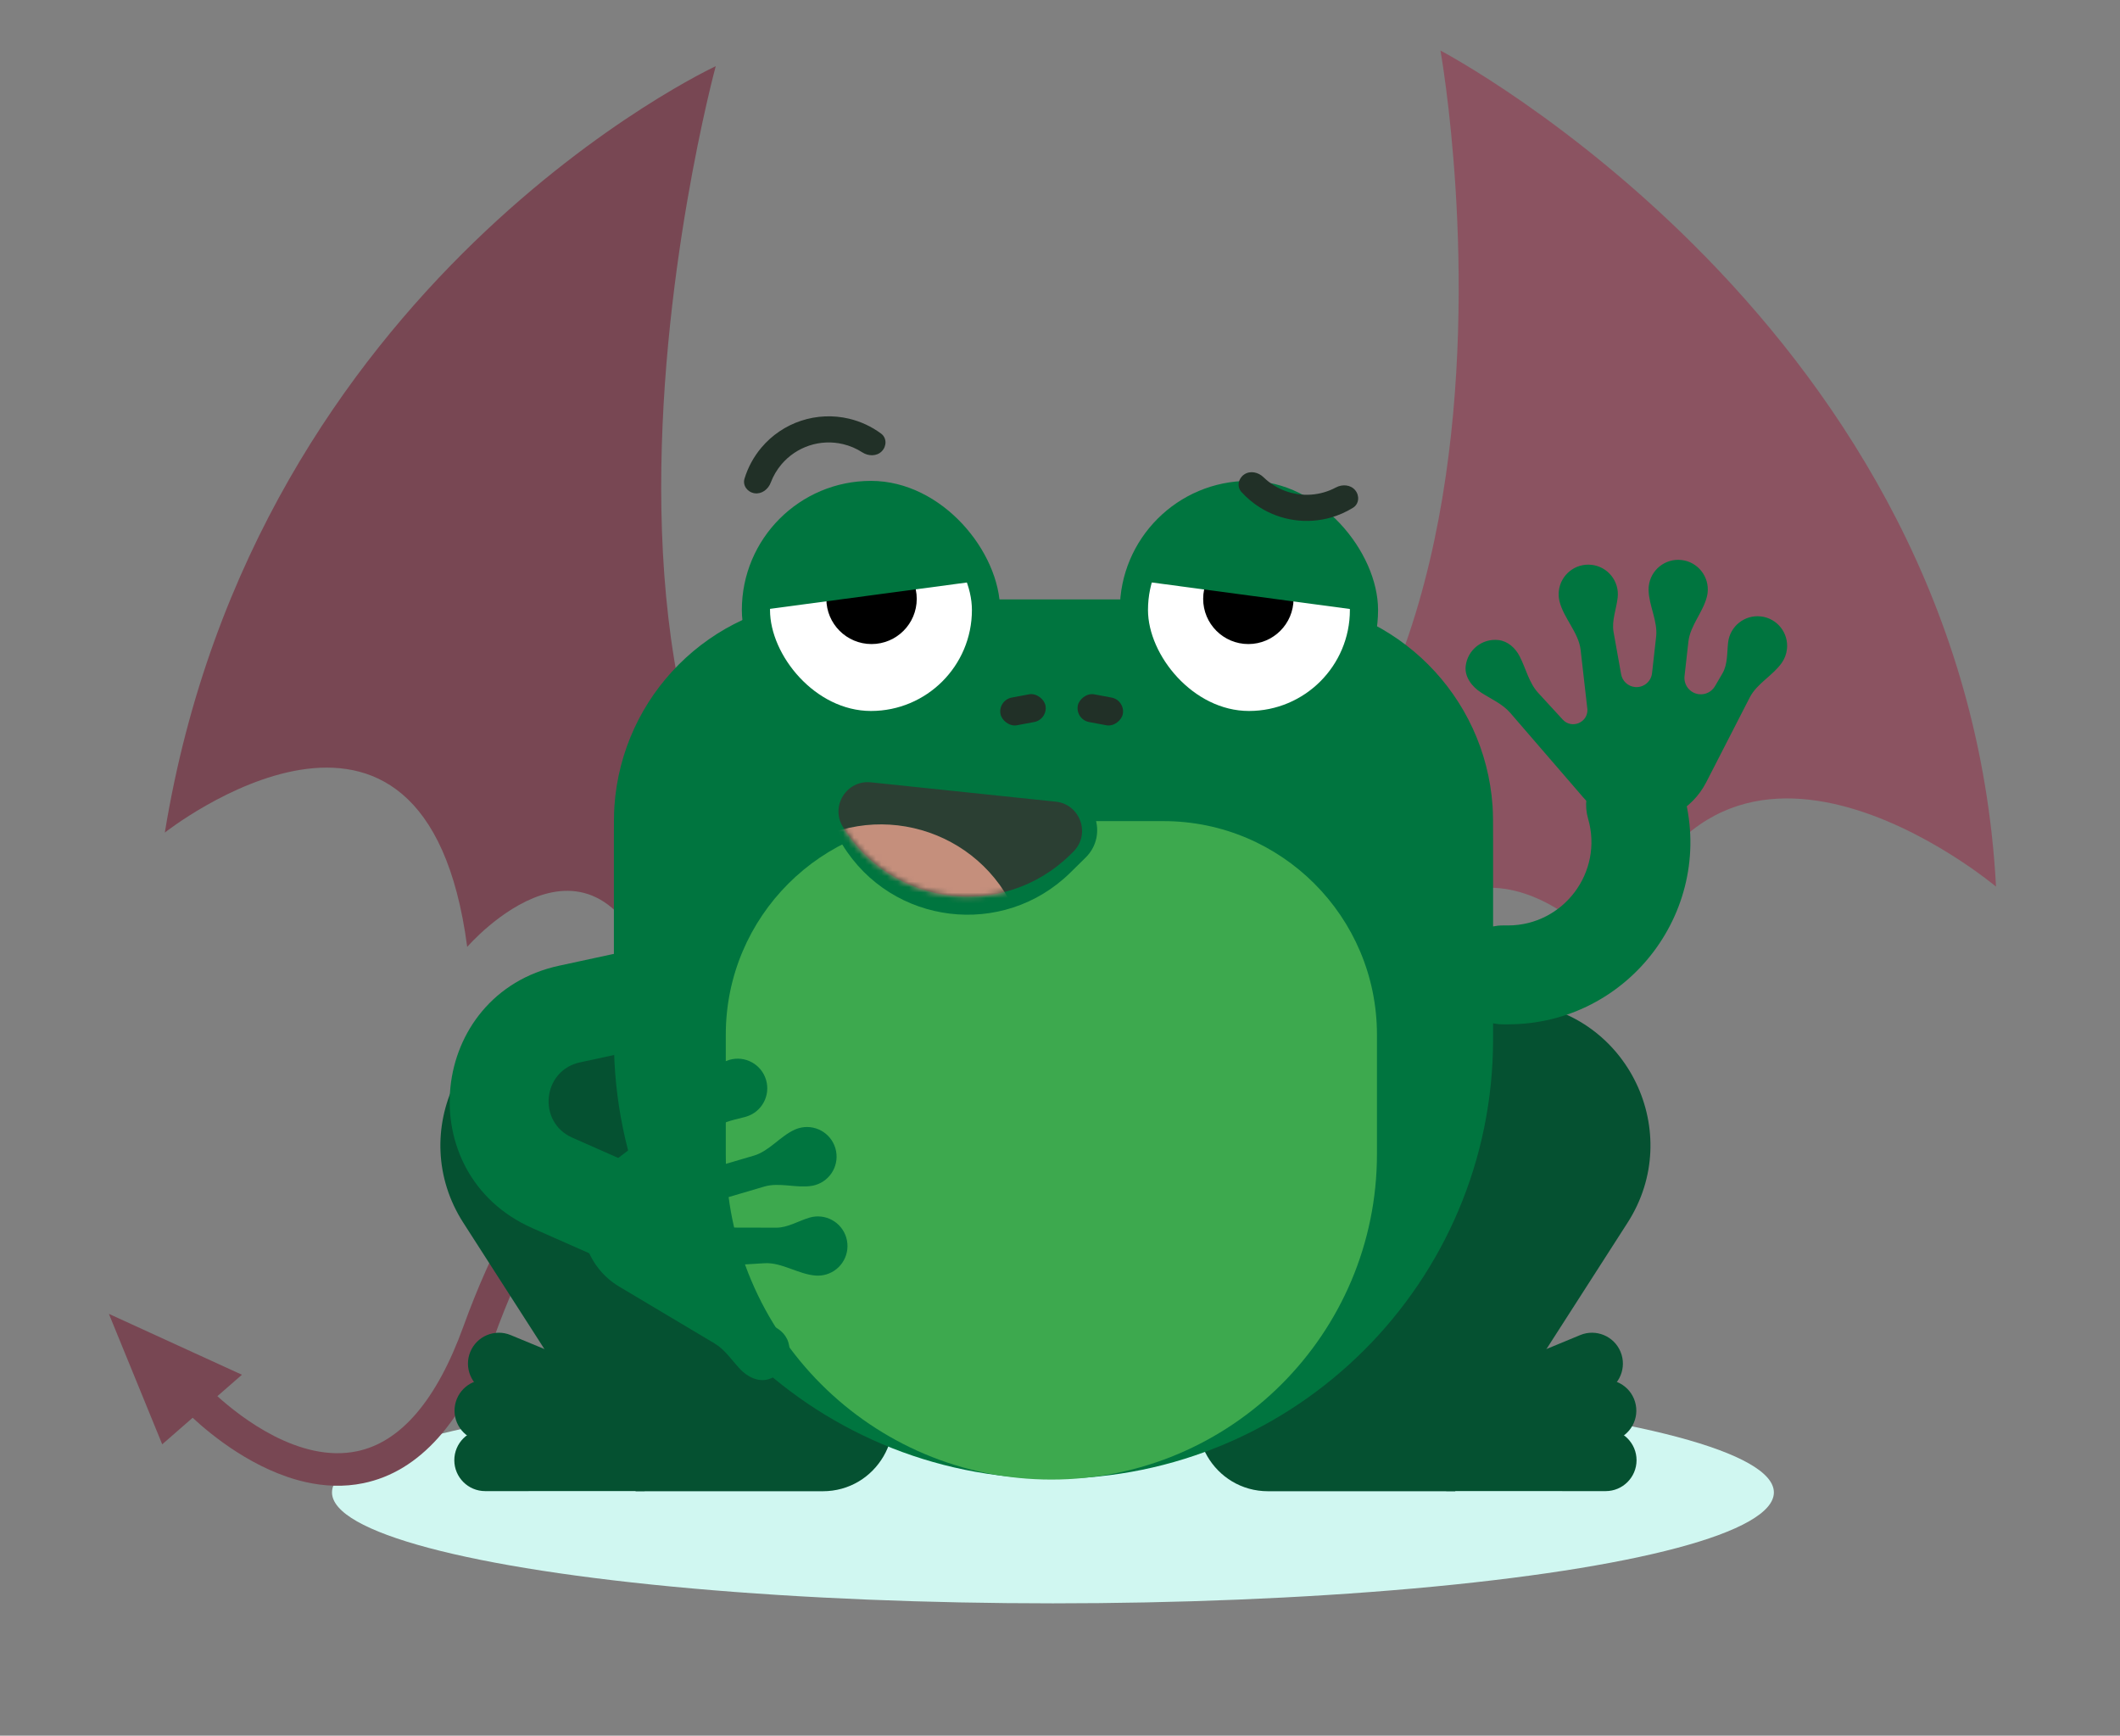 <svg width="386" height="316" viewBox="0 0 386 316" fill="none" xmlns="http://www.w3.org/2000/svg">
<rect x="0" y="0" width="386" height="316" fill="#808080" stroke="none"/>
<ellipse cx="191.715" cy="271.71" rx="131.265" ry="20.195" fill="#D0F7F1"/>
<path d="M178.174 178.227C291.224 170.08 262.272 9.203 262.272 9.203C262.272 9.203 358.029 59.359 363.426 161.419C363.426 161.419 311.534 117.775 293.912 174.392C293.912 174.392 268.873 143.442 250.35 177.908C250.35 177.908 235.676 155.853 204.676 189.65L178.174 178.227Z" fill="#8B5361"/>
<path d="M19.826 239.203L44.05 250.287L39.577 254.191C43.819 258.021 54.498 266.379 64.967 264.222C72.98 262.569 79.514 254.915 84.381 241.475C94.611 213.223 109.359 196.31 125.904 193.853C135.566 192.423 150.566 195.349 167.127 217.478L162.379 221.032C150.661 205.368 138.35 197.997 126.776 199.716C112.485 201.839 99.407 217.387 89.952 243.493C84.337 259.002 76.332 267.929 66.164 270.026C62.589 270.765 59.06 270.586 55.718 269.843C46.34 267.757 38.45 261.252 35.076 258.119L29.537 262.954L19.826 239.203Z" fill="#784753"/>
<path d="M178.836 189.418C87.766 168.419 130.318 12.051 130.318 12.051C130.318 12.051 46.449 50.895 30.01 151.577C30.01 151.577 77.407 114.182 85.067 172.394C85.067 172.394 109.104 144.534 120.116 180.857C120.116 180.857 134.665 160.643 155.912 197.73L178.836 189.418Z" fill="#784753"/>
<path d="M296.342 222.604C306.845 206.246 296.426 184.559 277.093 182.535C266.738 181.451 256.729 186.623 251.623 195.697L219.727 252.385C214.917 260.933 221.094 271.497 230.903 271.497L264.95 271.497L296.342 222.604Z" fill="#055131"/>
<path d="M295.063 246.112C293.876 243.241 290.586 241.876 287.714 243.064L260.889 254.158L265.19 264.556L292.015 253.461C294.886 252.273 296.251 248.983 295.063 246.112Z" fill="#055131"/>
<path d="M297.833 255.755C297.244 252.704 294.294 250.709 291.243 251.298L262.741 256.802L264.874 267.849L293.376 262.345C296.427 261.756 298.422 258.805 297.833 255.755Z" fill="#055131"/>
<path d="M297.976 265.849C297.977 262.742 295.459 260.222 292.352 260.221L263.323 260.214L263.32 271.466L292.349 271.473C295.456 271.474 297.975 268.956 297.976 265.849Z" fill="#055131"/>
<path d="M84.351 222.604C73.848 206.246 84.267 184.559 103.6 182.535C113.955 181.451 123.965 186.623 129.07 195.697L160.967 252.385C165.777 260.933 159.599 271.497 149.791 271.497L115.744 271.497L84.351 222.604Z" fill="#055131"/>
<path d="M85.631 246.112C86.819 243.241 90.109 241.876 92.98 243.064L119.805 254.158L115.505 264.556L88.68 253.461C85.808 252.273 84.444 248.983 85.631 246.112Z" fill="#055131"/>
<path d="M82.861 255.755C83.45 252.704 86.401 250.708 89.451 251.298L117.954 256.802L115.82 267.849L87.318 262.345C84.267 261.756 82.272 258.805 82.861 255.755Z" fill="#055131"/>
<path d="M82.719 265.849C82.718 262.742 85.237 260.222 88.344 260.221L117.373 260.214L117.375 271.466L88.346 271.473C85.239 271.474 82.72 268.956 82.719 265.849Z" fill="#055131"/>
<path d="M111.774 153.048C111.774 149.781 111.774 148.148 111.869 146.769C113.248 126.636 129.275 110.609 149.408 109.23C150.787 109.135 152.42 109.135 155.686 109.135H227.944C231.21 109.135 232.843 109.135 234.222 109.23C254.356 110.609 270.382 126.636 271.761 146.769C271.856 148.148 271.856 149.781 271.856 153.048V189.176C271.856 233.382 236.02 269.217 191.815 269.217C147.61 269.217 111.774 233.382 111.774 189.176V153.048Z" fill="#00753F"/>
<path d="M132.148 188.372C132.148 166.899 149.555 149.492 171.028 149.492H211.83C233.303 149.492 250.71 166.899 250.71 188.372V210.09C250.71 242.83 224.169 269.371 191.429 269.371C158.689 269.371 132.148 242.83 132.148 210.09V188.372Z" fill="#3DA94E"/>
<rect x="135.071" y="87.549" width="47.02" height="47.02" rx="23.51" fill="#00753F"/>
<rect x="140.201" y="92.679" width="36.761" height="36.761" rx="18.381" fill="white"/>
<rect x="203.892" y="87.549" width="47.02" height="47.02" rx="23.51" fill="#00753F"/>
<rect x="209.021" y="92.679" width="36.761" height="36.761" rx="18.381" fill="white"/>
<circle cx="158.688" cy="109.029" r="8.228" fill="black"/>
<circle cx="227.295" cy="109.029" r="8.228" fill="black"/>
<path d="M176.539 105.983C175.889 101.121 173.333 96.717 169.435 93.739C165.536 90.761 160.615 89.454 155.753 90.105C150.89 90.755 146.486 93.311 143.508 97.21C140.53 101.108 139.223 106.029 139.874 110.891L158.207 108.437L176.539 105.983Z" fill="#00753F"/>
<path d="M209.254 105.983C209.904 101.121 212.46 96.717 216.358 93.739C220.257 90.761 225.178 89.454 230.04 90.105C234.902 90.755 239.307 93.311 242.285 97.21C245.263 101.108 246.57 106.029 245.919 110.891L227.586 108.437L209.254 105.983Z" fill="#00753F"/>
<rect x="181.69" y="127.474" width="8.335" height="5.129" rx="2.565" transform="rotate(-10.632 181.69 127.474)" fill="#213027"/>
<rect width="8.335" height="5.129" rx="2.565" transform="matrix(-0.983 -0.184 -0.184 0.983 204.908 127.474)" fill="#213027"/>
<path d="M160.541 82.171C161.469 81.242 161.478 79.719 160.422 78.938C158.69 77.656 156.709 76.732 154.597 76.229C151.709 75.543 148.688 75.671 145.869 76.6C143.051 77.529 140.545 79.223 138.632 81.492C137.233 83.152 136.19 85.073 135.56 87.134C135.175 88.39 136.088 89.609 137.387 89.804C138.686 89.998 139.874 89.088 140.336 87.858C140.786 86.661 141.438 85.544 142.27 84.558C143.615 82.963 145.377 81.772 147.359 81.118C149.341 80.465 151.466 80.375 153.496 80.858C154.751 81.156 155.939 81.666 157.012 82.361C158.115 83.074 159.612 83.1 160.541 82.171Z" fill="#213027"/>
<path d="M246.734 89.232C247.582 90.235 247.464 91.753 246.347 92.444C245.107 93.21 243.765 93.806 242.357 94.212C240.185 94.838 237.906 94.997 235.668 94.68C233.43 94.362 231.284 93.576 229.372 92.37C228.132 91.589 227.009 90.644 226.031 89.563C225.15 88.589 225.458 87.098 226.552 86.37C227.646 85.642 229.108 85.963 230.049 86.88C230.614 87.431 231.237 87.923 231.908 88.346C233.253 89.193 234.762 89.747 236.335 89.97C237.909 90.193 239.512 90.081 241.04 89.641C241.802 89.421 242.538 89.122 243.234 88.749C244.392 88.13 245.885 88.229 246.734 89.232Z" fill="#213027"/>
<path d="M139.175 216.021C141.888 215.222 144.948 216.335 147.742 215.906C147.98 215.87 148.217 215.817 148.454 215.747C151.31 214.906 152.943 211.909 152.102 209.053C151.261 206.196 148.264 204.563 145.407 205.404C145.172 205.473 144.945 205.558 144.726 205.655C142.067 206.842 140.063 209.569 137.27 210.391L131.195 212.18C129.614 212.646 127.955 211.742 127.489 210.16C127.155 209.027 127.521 207.804 128.422 207.04L130.483 205.293C131.94 204.058 134.001 203.846 135.833 203.306C138.689 202.465 140.322 199.468 139.481 196.612C138.64 193.755 135.643 192.122 132.786 192.963C131.895 193.226 131.123 193.698 130.508 194.31C128.5 196.31 127.572 199.44 125.314 201.153L111.455 211.664C106.946 215.084 105.021 220.937 106.62 226.367C107.589 229.659 109.766 232.464 112.714 234.221L130.119 244.593C131.97 245.696 133.211 247.595 134.675 249.175C136.079 250.69 138.062 251.651 139.9 251.109C142.756 250.268 144.39 247.271 143.549 244.415C143.066 242.774 141.624 241.63 139.943 241.113C137.579 240.385 134.907 240.284 132.823 238.954L127.252 235.397C125.237 234.111 125.892 231.014 128.255 230.653L139.18 229.983C142.339 229.789 145.393 232.019 148.551 232.233C149.17 232.274 149.807 232.209 150.437 232.024C153.293 231.183 154.927 228.185 154.086 225.329C153.245 222.473 150.247 220.839 147.391 221.681C145.374 222.275 143.447 223.516 141.345 223.511L133.538 223.493C132.278 223.49 131.17 222.659 130.814 221.451C130.37 219.943 131.232 218.36 132.74 217.916L139.175 216.021Z" fill="#00753F"/>
<path fill-rule="evenodd" clip-rule="evenodd" d="M121.722 224.707C123.732 220.16 121.675 214.844 117.127 212.834L104.203 207.123C97.785 204.286 98.744 194.895 105.603 193.413L122.854 189.688C127.713 188.639 130.802 183.848 129.753 178.989C128.703 174.129 123.913 171.041 119.053 172.09L101.802 175.815C77.9 180.977 74.559 213.705 96.925 223.59L109.85 229.302C114.397 231.311 119.713 229.254 121.722 224.707Z" fill="#00753F"/>
<path d="M151.762 151.152C148.697 146.168 152.685 139.835 158.504 140.443L193.442 144.097C199.37 144.717 201.904 151.956 197.656 156.138L194.897 158.855C182.658 170.903 162.393 168.44 153.397 153.811L151.762 151.152Z" fill="#00753F"/>
<path d="M153.467 150.534C151.149 146.763 154.165 141.971 158.568 142.432L192.222 145.951C196.714 146.421 198.633 151.905 195.415 155.073L194.91 155.571C182.688 167.603 162.451 165.143 153.467 150.534Z" fill="#2B3F33"/>
<mask id="mask0_7364_8479" style="mask-type:alpha" maskUnits="userSpaceOnUse" x="152" y="142" width="46" height="22">
<path d="M153.467 150.533C151.149 146.763 154.165 141.971 158.568 142.431L192.222 145.951C196.714 146.421 198.633 151.905 195.415 155.073L194.91 155.571C182.688 167.602 162.451 165.143 153.467 150.533Z" fill="black"/>
</mask>
<g mask="url(#mask0_7364_8479)">
<path d="M185.056 166.54C186.755 170.628 183.024 174.886 178.748 173.741L146.062 164.983C141.7 163.814 140.665 158.097 144.341 155.473L144.918 155.061C158.877 145.096 178.476 150.701 185.056 166.54Z" fill="#C58F7C"/>
</g>
<path fill-rule="evenodd" clip-rule="evenodd" d="M295.282 137.886C290.508 139.275 287.763 144.27 289.151 149.044C291.979 158.768 284.684 168.486 274.557 168.486H273.644C268.672 168.486 264.642 172.516 264.642 177.488C264.642 182.46 268.672 186.49 273.644 186.49H274.557C296.681 186.49 312.616 165.261 306.439 144.017C305.051 139.243 300.056 136.498 295.282 137.886Z" fill="#00753F"/>
<path d="M301.543 115.899C301.858 113.089 300.23 110.269 300.167 107.442C300.161 107.202 300.172 106.959 300.199 106.714C300.531 103.755 303.199 101.625 306.158 101.957C309.117 102.289 311.247 104.957 310.915 107.916C310.887 108.16 310.844 108.398 310.786 108.63C310.079 111.455 307.743 113.903 307.418 116.797L306.712 123.089C306.529 124.728 307.708 126.205 309.346 126.388C310.52 126.52 311.661 125.947 312.256 124.927L313.619 122.593C314.582 120.944 314.432 118.878 314.645 116.98C314.977 114.021 317.645 111.892 320.604 112.224C323.563 112.555 325.692 115.223 325.36 118.182C325.257 119.105 324.926 119.948 324.43 120.66C322.81 122.985 319.888 124.443 318.594 126.964L310.652 142.439C308.068 147.475 302.639 150.388 297.014 149.757C293.604 149.375 290.463 147.719 288.22 145.121L274.98 129.784C273.572 128.153 271.486 127.261 269.676 126.094C267.94 124.974 266.649 123.189 266.863 121.285C267.195 118.326 269.862 116.196 272.821 116.528C274.521 116.718 275.898 117.939 276.7 119.505C277.827 121.706 278.391 124.32 280.064 126.141L284.534 131.009C286.152 132.769 289.087 131.586 289.032 129.196L287.793 118.321C287.435 115.176 284.707 112.557 283.948 109.484C283.799 108.881 283.753 108.243 283.826 107.59C284.158 104.631 286.826 102.502 289.785 102.833C292.744 103.165 294.873 105.833 294.541 108.792C294.307 110.882 293.419 112.994 293.79 115.064L295.165 122.749C295.387 123.989 296.397 124.936 297.649 125.077C299.211 125.252 300.62 124.127 300.795 122.565L301.543 115.899Z" fill="#00753F"/>
</svg>
